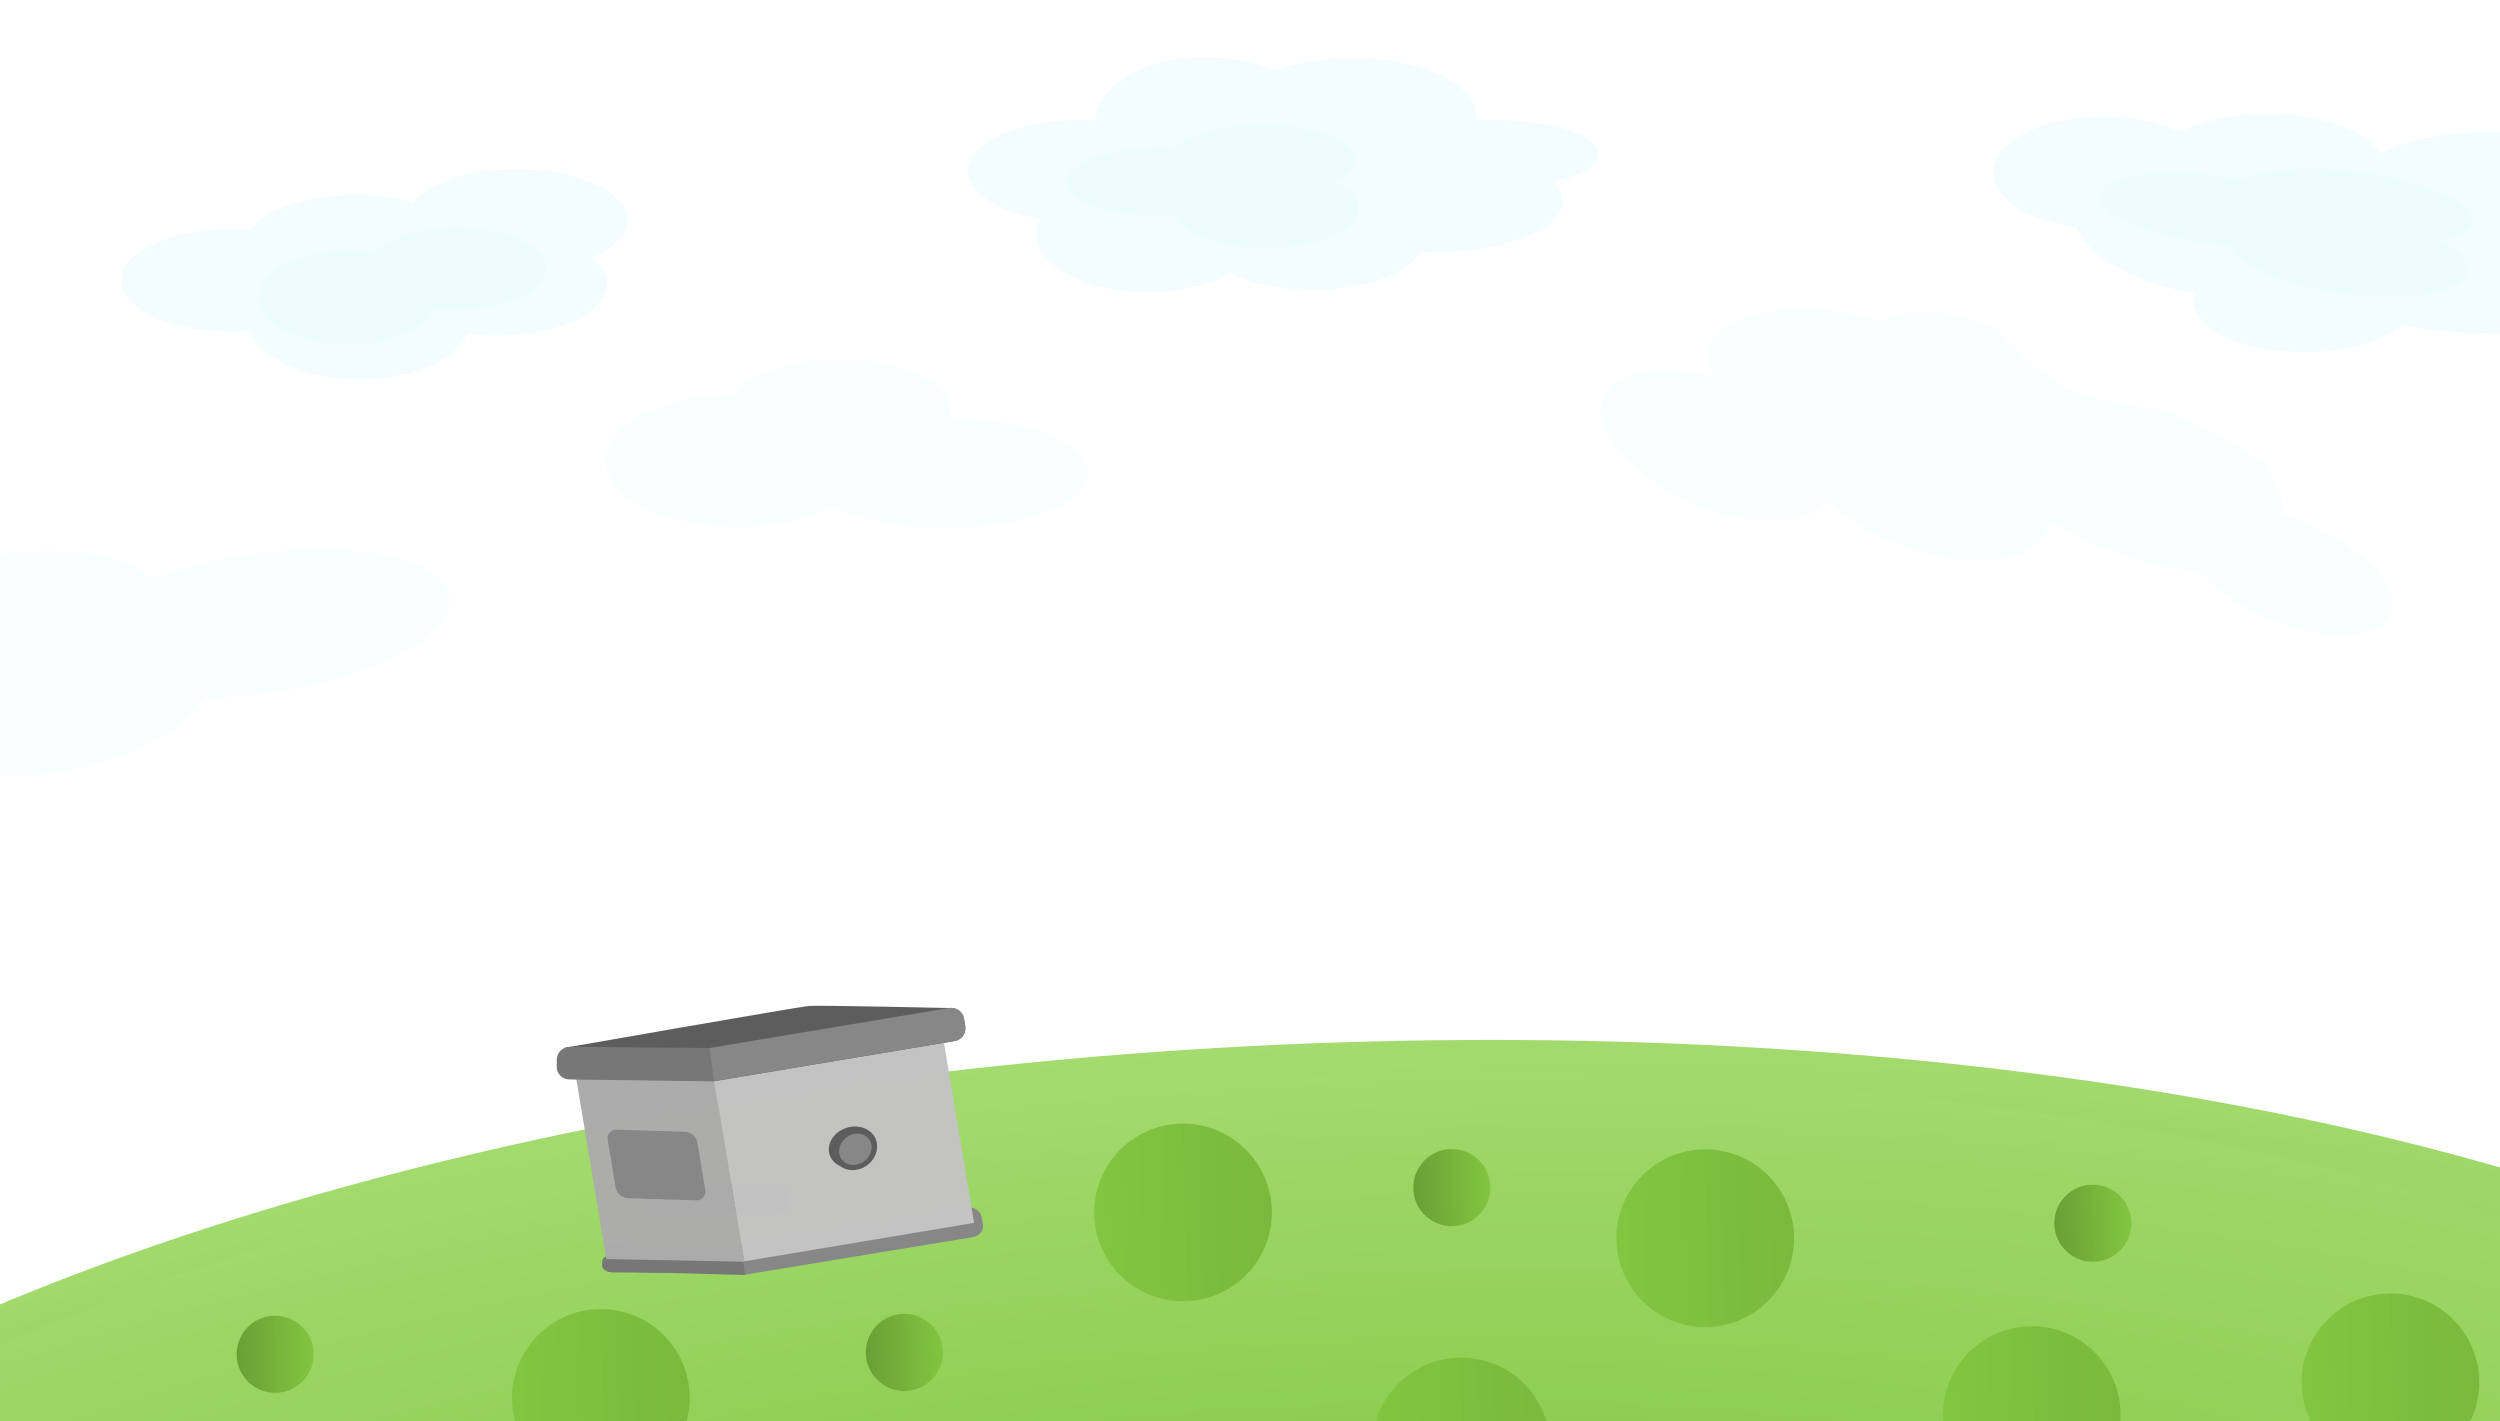<?xml version="1.0" encoding="UTF-8" standalone="no"?>
<!-- Created with Inkscape (http://www.inkscape.org/) -->

<svg
   width="1900mm"
   height="1080mm"
   viewBox="0 0 1900 1080"
   version="1.1"
   id="svg5"
   inkscape:version="1.1.2 (0a00cf5339, 2022-02-04)"
   sodipodi:docname="rockert_ready.svg"
   xmlns:inkscape="http://www.inkscape.org/namespaces/inkscape"
   xmlns:sodipodi="http://sodipodi.sourceforge.net/DTD/sodipodi-0.dtd"
   xmlns:xlink="http://www.w3.org/1999/xlink"
   xmlns="http://www.w3.org/2000/svg"
   xmlns:svg="http://www.w3.org/2000/svg">
  <sodipodi:namedview
     id="namedview7"
     pagecolor="#ffffff"
     bordercolor="#666666"
     borderopacity="1.0"
     inkscape:pageshadow="2"
     inkscape:pageopacity="0.0"
     inkscape:pagecheckerboard="0"
     inkscape:document-units="mm"
     showgrid="false"
     showguides="true"
     inkscape:guide-bbox="true"
     inkscape:zoom="0.125"
     inkscape:cx="2404"
     inkscape:cy="2872"
     inkscape:window-width="1920"
     inkscape:window-height="1011"
     inkscape:window-x="0"
     inkscape:window-y="0"
     inkscape:window-maximized="1"
     inkscape:current-layer="layer1"
     inkscape:deskcolor="#d1d1d1" />
  <defs
     id="defs2">
    <linearGradient
       inkscape:collect="always"
       id="linearGradient21184">
      <stop
         style="stop-color:#82c541;stop-opacity:0.996"
         offset="0"
         id="stop21180" />
      <stop
         style="stop-color:#69a034;stop-opacity:1"
         offset="1"
         id="stop21182" />
    </linearGradient>
    <linearGradient
       inkscape:collect="always"
       id="linearGradient14106">
      <stop
         style="stop-color:#82c541;stop-opacity:0.996"
         offset="0"
         id="stop14102" />
      <stop
         style="stop-color:#7ab93c;stop-opacity:1"
         offset="1"
         id="stop14104" />
    </linearGradient>
    <linearGradient
       inkscape:collect="always"
       id="linearGradient7841">
      <stop
         style="stop-color:#78be35;stop-opacity:1"
         offset="0"
         id="stop7837" />
      <stop
         style="stop-color:#bbeb8e;stop-opacity:0.983"
         offset="1"
         id="stop7839" />
    </linearGradient>
    <radialGradient
       inkscape:collect="always"
       xlink:href="#linearGradient7841"
       id="radialGradient7843"
       cx="615.906"
       cy="1164.458"
       fx="615.906"
       fy="1164.458"
       r="977.597"
       gradientTransform="matrix(2.762,-0.032,0.014,0.934,-1162.004,324.862)"
       gradientUnits="userSpaceOnUse" />
    <linearGradient
       inkscape:collect="always"
       xlink:href="#linearGradient14106"
       id="linearGradient14110"
       x1="1078.71"
       y1="1031.061"
       x2="1213.733"
       y2="1031.061"
       gradientUnits="userSpaceOnUse"
       gradientTransform="translate(29.746,55.474)" />
    <linearGradient
       inkscape:collect="always"
       xlink:href="#linearGradient14106"
       id="linearGradient20730"
       gradientUnits="userSpaceOnUse"
       x1="1078.71"
       y1="1031.061"
       x2="1213.733"
       y2="1031.061"
       gradientTransform="translate(-214.189,-86.497)" />
    <linearGradient
       inkscape:collect="always"
       xlink:href="#linearGradient14106"
       id="linearGradient20753"
       gradientUnits="userSpaceOnUse"
       x1="1078.71"
       y1="1031.061"
       x2="1213.733"
       y2="1031.061"
       gradientTransform="translate(-610.27,-118.289)" />
    <linearGradient
       inkscape:collect="always"
       xlink:href="#linearGradient14106"
       id="linearGradient20776"
       gradientUnits="userSpaceOnUse"
       x1="1078.71"
       y1="1031.061"
       x2="1213.733"
       y2="1031.061"
       gradientTransform="translate(-1056.832,8.945)" />
    <linearGradient
       inkscape:collect="always"
       xlink:href="#linearGradient14106"
       id="linearGradient20799"
       gradientUnits="userSpaceOnUse"
       x1="1078.71"
       y1="1031.061"
       x2="1213.733"
       y2="1031.061"
       gradientTransform="translate(-1283.224,100.213)" />
    <linearGradient
       inkscape:collect="always"
       xlink:href="#linearGradient14106"
       id="linearGradient20822"
       gradientUnits="userSpaceOnUse"
       x1="1078.71"
       y1="1031.061"
       x2="1213.733"
       y2="1031.061"
       gradientTransform="translate(-828.843,108.474)" />
    <linearGradient
       inkscape:collect="always"
       xlink:href="#linearGradient14106"
       id="linearGradient20845"
       gradientUnits="userSpaceOnUse"
       x1="1078.71"
       y1="1031.061"
       x2="1213.733"
       y2="1031.061"
       gradientTransform="translate(-404.453,65.991)" />
    <linearGradient
       inkscape:collect="always"
       xlink:href="#linearGradient14106"
       id="linearGradient20868"
       gradientUnits="userSpaceOnUse"
       x1="1078.71"
       y1="1031.061"
       x2="1213.733"
       y2="1031.061"
       gradientTransform="translate(302.963,39.049)" />
    <linearGradient
       inkscape:collect="always"
       xlink:href="#linearGradient21184"
       id="linearGradient21331"
       gradientUnits="userSpaceOnUse"
       gradientTransform="matrix(0.434,0,0,0.434,-1489.014,-1562.267)"
       x1="1078.71"
       y1="1031.061"
       x2="1213.733"
       y2="1031.061" />
    <linearGradient
       inkscape:collect="always"
       xlink:href="#linearGradient21184"
       id="linearGradient21354"
       gradientUnits="userSpaceOnUse"
       gradientTransform="matrix(0.434,0,0,0.434,-1238.23,-1347.737)"
       x1="1078.71"
       y1="1031.061"
       x2="1213.733"
       y2="1031.061" />
    <linearGradient
       inkscape:collect="always"
       xlink:href="#linearGradient21184"
       id="linearGradient21423"
       gradientUnits="userSpaceOnUse"
       gradientTransform="matrix(0.434,0,0,0.434,-818.487,-1460.065)"
       x1="1078.71"
       y1="1031.061"
       x2="1213.733"
       y2="1031.061" />
    <linearGradient
       inkscape:collect="always"
       xlink:href="#linearGradient21184"
       id="linearGradient21469"
       gradientUnits="userSpaceOnUse"
       gradientTransform="matrix(0.434,0,0,0.434,-340.491,-1446.724)"
       x1="1078.71"
       y1="1031.061"
       x2="1213.733"
       y2="1031.061" />
    <linearGradient
       inkscape:collect="always"
       xlink:href="#linearGradient21184"
       id="linearGradient21492"
       gradientUnits="userSpaceOnUse"
       gradientTransform="matrix(0.434,0,0,0.434,-191.963,-1631.663)"
       x1="1078.71"
       y1="1031.061"
       x2="1213.733"
       y2="1031.061" />
    <linearGradient
       inkscape:collect="always"
       xlink:href="#linearGradient21184"
       id="linearGradient21515"
       gradientUnits="userSpaceOnUse"
       gradientTransform="matrix(0.434,0,0,0.434,-1724.322,-1389.802)"
       x1="1078.71"
       y1="1031.061"
       x2="1213.733"
       y2="1031.061" />
    <linearGradient
       inkscape:collect="always"
       xlink:href="#linearGradient21184"
       id="linearGradient21538"
       gradientUnits="userSpaceOnUse"
       gradientTransform="matrix(0.434,0,0,0.434,-1822.778,-1636.62)"
       x1="1078.71"
       y1="1031.061"
       x2="1213.733"
       y2="1031.061" />
    <radialGradient
       inkscape:collect="always"
       xlink:href="#linearGradient7841"
       id="radialGradient78047"
       gradientUnits="userSpaceOnUse"
       gradientTransform="matrix(1.986,-0.026,0.01,0.758,-593.554,287.624)"
       cx="615.906"
       cy="1164.458"
       fx="615.906"
       fy="1164.458"
       r="977.597" />
    <filter
       inkscape:collect="always"
       style="color-interpolation-filters:sRGB"
       id="filter78049"
       x="-0.049"
       y="-0.105"
       width="1.097"
       height="1.211">
      <feGaussianBlur
         inkscape:collect="always"
         stdDeviation="40.563"
         id="feGaussianBlur78051" />
    </filter>
    <filter
       inkscape:collect="always"
       style="color-interpolation-filters:sRGB"
       id="filter163122"
       x="-0.004"
       y="-0.037"
       width="1.009"
       height="1.074">
      <feGaussianBlur
         inkscape:collect="always"
         stdDeviation="14.252"
         id="feGaussianBlur163124" />
    </filter>
    <filter
       inkscape:collect="always"
       style="color-interpolation-filters:sRGB"
       id="filter163122-9"
       x="-0.01"
       y="-0.022"
       width="1.02"
       height="1.044">
      <feGaussianBlur
         inkscape:collect="always"
         stdDeviation="0.706"
         id="feGaussianBlur163124-6" />
    </filter>
    <filter
       inkscape:collect="always"
       style="color-interpolation-filters:sRGB"
       id="filter163126-3"
       x="-0.01"
       y="-0.022"
       width="1.02"
       height="1.044">
      <feGaussianBlur
         inkscape:collect="always"
         stdDeviation="0.706"
         id="feGaussianBlur163128-8" />
    </filter>
    <filter
       inkscape:collect="always"
       style="color-interpolation-filters:sRGB"
       id="filter163130-5"
       x="-0.01"
       y="-0.019"
       width="1.02"
       height="1.038">
      <feGaussianBlur
         inkscape:collect="always"
         stdDeviation="0.706"
         id="feGaussianBlur163132-6" />
    </filter>
    <filter
       inkscape:collect="always"
       style="color-interpolation-filters:sRGB"
       id="filter163134-1"
       x="-0.01"
       y="-0.022"
       width="1.02"
       height="1.044">
      <feGaussianBlur
         inkscape:collect="always"
         stdDeviation="0.706"
         id="feGaussianBlur163136-1" />
    </filter>
    <filter
       inkscape:collect="always"
       style="color-interpolation-filters:sRGB"
       id="filter163138-5"
       x="-0.01"
       y="-0.022"
       width="1.02"
       height="1.044">
      <feGaussianBlur
         inkscape:collect="always"
         stdDeviation="0.706"
         id="feGaussianBlur163140-9" />
    </filter>
    <filter
       inkscape:collect="always"
       style="color-interpolation-filters:sRGB"
       id="filter163142-8"
       x="-0.01"
       y="-0.022"
       width="1.02"
       height="1.044">
      <feGaussianBlur
         inkscape:collect="always"
         stdDeviation="0.706"
         id="feGaussianBlur163144-4" />
    </filter>
    <filter
       inkscape:collect="always"
       style="color-interpolation-filters:sRGB"
       id="filter163146-8"
       x="-0.01"
       y="-0.019"
       width="1.02"
       height="1.038">
      <feGaussianBlur
         inkscape:collect="always"
         stdDeviation="0.706"
         id="feGaussianBlur163148-1" />
    </filter>
    <filter
       inkscape:collect="always"
       style="color-interpolation-filters:sRGB"
       id="filter163150-0"
       x="-0.01"
       y="-0.022"
       width="1.02"
       height="1.044">
      <feGaussianBlur
         inkscape:collect="always"
         stdDeviation="0.706"
         id="feGaussianBlur163152-3" />
    </filter>
    <filter
       inkscape:collect="always"
       style="color-interpolation-filters:sRGB"
       id="filter163154-0"
       x="-0.01"
       y="-0.022"
       width="1.02"
       height="1.044">
      <feGaussianBlur
         inkscape:collect="always"
         stdDeviation="0.706"
         id="feGaussianBlur163156-4" />
    </filter>
    <filter
       inkscape:collect="always"
       style="color-interpolation-filters:sRGB"
       id="filter163158-4"
       x="-0.01"
       y="-0.017"
       width="1.02"
       height="1.035">
      <feGaussianBlur
         inkscape:collect="always"
         stdDeviation="0.706"
         id="feGaussianBlur163160-4" />
    </filter>
    <filter
       inkscape:collect="always"
       style="color-interpolation-filters:sRGB"
       id="filter163162-4"
       x="-0.009"
       y="-0.02"
       width="1.018"
       height="1.04">
      <feGaussianBlur
         inkscape:collect="always"
         stdDeviation="0.706"
         id="feGaussianBlur163164-7" />
    </filter>
    <filter
       inkscape:collect="always"
       style="color-interpolation-filters:sRGB"
       id="filter163166-6"
       x="-0.008"
       y="-0.022"
       width="1.017"
       height="1.044">
      <feGaussianBlur
         inkscape:collect="always"
         stdDeviation="0.706"
         id="feGaussianBlur163168-3" />
    </filter>
    <filter
       inkscape:collect="always"
       style="color-interpolation-filters:sRGB"
       id="filter163170-1"
       x="-0.01"
       y="-0.032"
       width="1.02"
       height="1.065">
      <feGaussianBlur
         inkscape:collect="always"
         stdDeviation="0.706"
         id="feGaussianBlur163172-7" />
    </filter>
    <filter
       inkscape:collect="always"
       style="color-interpolation-filters:sRGB"
       id="filter163174-5"
       x="-0.05"
       y="-0.145"
       width="1.1"
       height="1.291">
      <feGaussianBlur
         inkscape:collect="always"
         stdDeviation="48.563"
         id="feGaussianBlur163176-9" />
    </filter>
    <filter
       inkscape:collect="always"
       style="color-interpolation-filters:sRGB"
       id="filter163130-5-6"
       x="-0.114"
       y="-0.279"
       width="1.227"
       height="1.557">
      <feGaussianBlur
         inkscape:collect="always"
         stdDeviation="48.69"
         id="feGaussianBlur163132-6-4" />
    </filter>
    <filter
       inkscape:collect="always"
       style="color-interpolation-filters:sRGB"
       id="filter163122-9-5"
       x="-0.125"
       y="-0.238"
       width="1.251"
       height="1.475">
      <feGaussianBlur
         inkscape:collect="always"
         stdDeviation="43.744"
         id="feGaussianBlur163124-6-4" />
    </filter>
    <filter
       inkscape:collect="always"
       style="color-interpolation-filters:sRGB"
       id="filter163122-9-54"
       x="-0.056"
       y="-0.161"
       width="1.113"
       height="1.322">
      <feGaussianBlur
         inkscape:collect="always"
         stdDeviation="32.489"
         id="feGaussianBlur163124-6-8" />
    </filter>
    <filter
       inkscape:collect="always"
       style="color-interpolation-filters:sRGB"
       id="filter163122-9-5-0"
       x="-0.111"
       y="-0.21"
       width="1.221"
       height="1.42">
      <feGaussianBlur
         inkscape:collect="always"
         stdDeviation="38.615"
         id="feGaussianBlur163124-6-4-2" />
    </filter>
    <filter
       inkscape:collect="always"
       style="color-interpolation-filters:sRGB"
       id="filter163122-9-54-0"
       x="-0.051"
       y="-0.114"
       width="1.101"
       height="1.228">
      <feGaussianBlur
         inkscape:collect="always"
         stdDeviation="32.489"
         id="feGaussianBlur163124-6-8-5" />
    </filter>
    <filter
       inkscape:collect="always"
       style="color-interpolation-filters:sRGB"
       id="filter163122-9-54-0-1"
       x="-0.056"
       y="-0.161"
       width="1.113"
       height="1.322">
      <feGaussianBlur
         inkscape:collect="always"
         stdDeviation="32.489"
         id="feGaussianBlur163124-6-8-5-0" />
    </filter>
  </defs>
  <g
     inkscape:label="Layer 1"
     inkscape:groupmode="layer"
     id="layer1"
     transform="translate(335.242,25.659)">
    <ellipse
       style="fill:url(#radialGradient78047);fill-opacity:1;stroke-width:3.422;stroke-linecap:round;stroke-linejoin:round;filter:url(#filter78049)"
       id="ellipse78045"
       cx="641.25"
       cy="1154.12"
       rx="999.996"
       ry="461.557"
       transform="matrix(1.441,-0.074,0.079,1.255,-363.843,-52.314)" />
    <ellipse
       style="fill:url(#radialGradient7843);fill-opacity:1;stroke-width:4.481;stroke-linecap:round;stroke-linejoin:round"
       id="path1278"
       cx="554.991"
       cy="1393.427"
       rx="1390.495"
       ry="569.193"
       transform="matrix(0.999,-0.051,0.063,0.998,0,0)" />
    <path
       id="rect116168-1"
       style="fill:#878787;stroke-width:4.477;stroke-linecap:square;stroke-opacity:0.937"
       d="m 399.357,891.936 -198.084,32.308 c -5.342,0.871 -8.914,5.248 -7.961,10.11 l 1.005,5.13 c 0.953,4.861 2.628,-1.002 8.029,-0.243 l 26.646,4.168 174.81,-28.792 c 5.363,-0.739 8.914,-5.248 7.961,-10.11 l -1.005,-5.13 c -0.953,-4.861 -6.058,-8.312 -11.4,-7.441 z"
       sodipodi:nodetypes="sssssccsss" />
    <circle
       style="fill:url(#linearGradient14110);fill-opacity:1;stroke-width:3.345;stroke-linecap:round;stroke-linejoin:round"
       id="path14100"
       cx="1175.967"
       cy="1086.535"
       r="67.512"
       transform="rotate(-1.768)" />
    <circle
       style="fill:url(#linearGradient20730);fill-opacity:1;stroke-width:3.345;stroke-linecap:round;stroke-linejoin:round"
       id="path14100-9"
       cx="932.032"
       cy="944.564"
       r="67.512"
       transform="rotate(-1.768)" />
    <circle
       style="fill:url(#linearGradient20753);fill-opacity:1;stroke-width:3.345;stroke-linecap:round;stroke-linejoin:round"
       id="path14100-2"
       cx="535.952"
       cy="912.772"
       r="67.512"
       transform="rotate(-1.768)" />
    <circle
       style="fill:url(#linearGradient20776);fill-opacity:1;stroke-width:3.345;stroke-linecap:round;stroke-linejoin:round"
       id="path14100-5"
       cx="89.39"
       cy="1040.006"
       r="67.512"
       transform="rotate(-1.768)" />
    <circle
       style="fill:url(#linearGradient20799);fill-opacity:1;stroke-width:3.345;stroke-linecap:round;stroke-linejoin:round"
       id="path14100-28"
       cx="-137.003"
       cy="1131.274"
       r="67.512"
       transform="rotate(-1.768)" />
    <circle
       style="fill:url(#linearGradient20822);fill-opacity:1;stroke-width:3.345;stroke-linecap:round;stroke-linejoin:round"
       id="path14100-3"
       cx="317.379"
       cy="1139.535"
       r="67.512"
       transform="rotate(-1.768)" />
    <circle
       style="fill:url(#linearGradient20845);fill-opacity:1;stroke-width:3.345;stroke-linecap:round;stroke-linejoin:round"
       id="path14100-29"
       cx="741.769"
       cy="1097.052"
       r="67.512"
       transform="rotate(-1.768)" />
    <circle
       style="fill:url(#linearGradient20868);fill-opacity:1;stroke-width:3.345;stroke-linecap:round;stroke-linejoin:round"
       id="path14100-94"
       cx="1449.184"
       cy="1070.11"
       r="67.512"
       transform="rotate(-1.768)" />
    <circle
       style="fill:url(#linearGradient21331);fill-opacity:1;stroke-width:1.452;stroke-linecap:round;stroke-linejoin:round"
       id="path14100-4-6"
       cx="-991.515"
       cy="-1114.751"
       r="29.302"
       transform="rotate(178.232)" />
    <circle
       style="fill:url(#linearGradient21354);fill-opacity:1;stroke-width:1.452;stroke-linecap:round;stroke-linejoin:round"
       id="path14100-4-0"
       cx="-740.731"
       cy="-900.221"
       r="29.302"
       transform="rotate(178.232)" />
    <circle
       style="fill:url(#linearGradient21423);fill-opacity:1;stroke-width:1.452;stroke-linecap:round;stroke-linejoin:round"
       id="path14100-4-69"
       cx="-320.988"
       cy="-1012.549"
       r="29.302"
       transform="rotate(178.232)" />
    <circle
       style="fill:url(#linearGradient21469);fill-opacity:1;stroke-width:1.452;stroke-linecap:round;stroke-linejoin:round"
       id="path14100-4-54"
       cx="157.009"
       cy="-999.208"
       r="29.302"
       transform="rotate(178.232)" />
    <circle
       style="fill:url(#linearGradient21492);fill-opacity:1;stroke-width:1.452;stroke-linecap:round;stroke-linejoin:round"
       id="path14100-4-43"
       cx="305.537"
       cy="-1184.147"
       r="29.302"
       transform="rotate(178.232)" />
    <circle
       style="fill:url(#linearGradient21515);fill-opacity:1;stroke-width:1.452;stroke-linecap:round;stroke-linejoin:round"
       id="path14100-4-8"
       cx="-1226.822"
       cy="-942.286"
       r="29.302"
       transform="rotate(178.232)" />
    <circle
       style="fill:url(#linearGradient21538);fill-opacity:1;stroke-width:1.452;stroke-linecap:round;stroke-linejoin:round"
       id="path14100-4-84"
       cx="-1325.279"
       cy="-1189.104"
       r="29.302"
       transform="rotate(178.232)" />
    <circle
       style="fill:none;fill-opacity:1;stroke:#878787;stroke-width:5.204;stroke-linecap:square;stroke-linejoin:miter;stroke-miterlimit:4;stroke-dasharray:none;stroke-opacity:1"
       id="path78372"
       cx="740.088"
       cy="695.236"
       transform="matrix(1,0,-0.074,0.997,0,0)"
       r="0" />
    <path
       id="rect122293-0"
       style="fill:#777777;stroke-width:3.052;stroke-linecap:square;stroke-opacity:0.937"
       d="m 254.872,873.936 -90.322,1.008 c -5.443,0.061 -9.734,3.966 -9.62,8.757 l 0.12,5.056 c 0.114,4.791 4.588,8.599 10.031,8.538 l 90.322,-1.008 c 5.443,-0.061 9.734,-3.966 9.62,-8.757 l -0.12,-5.056 c -0.114,-4.791 -4.588,-8.599 -10.031,-8.538 z"
       sodipodi:nodetypes="sssssssss" />
    <path
       id="rect122367-6"
       style="fill:#777777;stroke-width:3.07;stroke-linecap:square;stroke-opacity:0.937"
       d="m 228.244,923.367 -104.28,-4.134 3.433,21.336 103.618,2.778 z"
       sodipodi:nodetypes="ccccc" />
    <rect
       style="fill:#c3c3c3;fill-opacity:0.993;stroke:none;stroke-width:5.189;stroke-linecap:square;stroke-linejoin:miter;stroke-miterlimit:4;stroke-dasharray:none;stroke-opacity:0.937"
       id="rect108076"
       width="177.221"
       height="144.957"
       x="-250.439"
       y="813.508"
       ry="0"
       transform="matrix(-0.986,0.165,0.165,0.986,0,0)" />
    <path
       id="path126888"
       style="fill:#5d5d5d;fill-opacity:1;stroke-width:4.719;stroke-linecap:square;stroke-opacity:0.937"
       d="m 386.071,740.421 c 0,0 -98.673,-2.171 -106.233,-1.594 -7.56,0.577 -185.77,31.814 -185.77,31.814 -5.378,0.909 74.585,10.527 75.483,15.907 l 0.948,5.677 c 0.898,5.38 5.952,8.988 11.332,8.09 L 390.261,765.52 c 5.38,-0.898 8.988,-5.952 8.09,-11.332 l -0.948,-5.677 c -0.898,-5.38 -5.906,-8.644 -11.332,-8.09 z"
       sodipodi:nodetypes="szssssssss" />
    <path
       id="rect116168"
       style="fill:#878787;stroke-width:4.719;stroke-linecap:square;stroke-opacity:0.937"
       d="m 386.071,740.421 -208.43,34.795 c -5.38,0.898 -8.988,5.952 -8.09,11.332 l 0.948,5.677 c 0.898,5.38 5.952,8.988 11.332,8.09 L 390.261,765.52 c 5.38,-0.898 8.988,-5.952 8.09,-11.332 l -0.948,-5.677 c -0.898,-5.38 -5.952,-8.988 -11.332,-8.09 z" />
    <path
       id="path6082"
       style="fill:#777777;stroke-width:2.199;stroke-linecap:square;stroke-opacity:0.937"
       d="m 208.793,928.363 -77.786,-0.438 c -4.688,-0.026 -8.529,2.277 -8.611,5.165 l -0.087,3.047 c -0.083,2.888 3.625,5.234 8.313,5.26 l 77.786,0.438 c 4.688,0.026 8.529,-2.277 8.611,-5.165 l 0.087,-3.047 c 0.083,-2.888 -3.625,-5.234 -8.313,-5.26 z"
       sodipodi:nodetypes="sssssssss" />
    <path
       id="rect122066"
       style="fill:#acacac;fill-opacity:0.993;stroke-width:3.959;stroke-linecap:square;stroke-opacity:0.937"
       d="m 206.627,790.271 -104.919,-2.01 23.869,142.978 104.919,2.01 z"
       sodipodi:nodetypes="ccccc" />
    <path
       id="rect122293"
       style="fill:#777777;stroke-width:3.217;stroke-linecap:square;stroke-opacity:0.937"
       d="M 203.951,770.818 97.957,769.917 c -5.45,-0.046 -9.914,4.193 -10.01,9.51 l -0.101,5.611 c -0.096,5.317 4.214,9.637 9.663,9.685 l 110.068,1.498 z"
       sodipodi:nodetypes="csssscc" />
    <rect
       style="fill:#878787;fill-opacity:1;stroke:none;stroke-width:14.816;stroke-linecap:round;stroke-linejoin:miter;stroke-miterlimit:4;stroke-dasharray:none;stroke-opacity:1"
       id="rect140226"
       width="68.161"
       height="52.846"
       x="-54"
       y="844.899"
       ry="7.891"
       transform="matrix(-1,-0.031,0.165,0.986,0,0)" />
    <ellipse
       style="fill:#5d5d5d;fill-opacity:1;stroke:none;stroke-width:4.911;stroke-linecap:round;stroke-linejoin:miter;stroke-miterlimit:4;stroke-dasharray:none;stroke-opacity:1"
       id="ellipse154857"
       cx="528.669"
       cy="812.886"
       rx="17.801"
       ry="16.243"
       transform="matrix(0.993,0.117,-0.261,0.965,0,0)" />
    <ellipse
       style="fill:#878787;fill-opacity:1;stroke:#5d5d5d;stroke-width:4.094;stroke-linecap:round;stroke-linejoin:miter;stroke-miterlimit:4;stroke-dasharray:none;stroke-opacity:1"
       id="path144883"
       cx="519.876"
       cy="812.123"
       rx="14.112"
       ry="14.236"
       transform="matrix(0.993,0.117,-0.248,0.969,0,0)" />
    <path
       id="path161694"
       style="opacity:0.696;fill:#e5fbff;fill-opacity:1;stroke:none;stroke-width:20.405;stroke-linecap:round;stroke-linejoin:miter;stroke-miterlimit:4;stroke-dasharray:none;stroke-opacity:0.996;filter:url(#filter163122)"
       d="m 3460.449,163.977 c -173.628,0.04 -315.062,80.923 -317.637,181.648 -16.253,-1.176 -32.68,-1.767 -49.131,-1.768 -175.516,-3e-5 -317.8,65.721 -317.799,146.791 0.072,61.485 83.097,116.434 208.016,137.674 -7.237,14.082 -10.919,28.601 -10.953,43.186 4e-4,92.069 142.284,166.705 317.799,166.705 90.871,-0.035 177.366,-20.473 237.629,-56.15 60.319,31.585 147.104,49.682 238.287,49.688 143.61,-0.004 269.369,-44.493 306.797,-108.533 10.244,0.344 20.52,0.525 30.803,0.545 100.455,-10e-5 196.795,-15.466 267.827,-42.994 71.032,-27.529 110.937,-64.865 110.937,-103.797 -0.01,-19.025 -9.554,-37.868 -28.113,-55.48 81.701,-18.608 130.01,-48.214 130.07,-79.715 -4e-4,-54.603 -142.284,-98.867 -317.799,-98.867 -12.215,0.013 -24.418,0.245 -36.547,0.695 1.077,-4.983 1.648,-9.987 1.709,-14.994 -0,-89.307 -158.46,-161.705 -353.928,-161.705 -81.028,0.03 -159.581,12.763 -222.535,36.07 -55.836,-25.269 -124.618,-38.994 -195.432,-38.998 z M 6503.844,327.221 c -97.053,0.024 -189.155,19.074 -251.777,52.076 -58.879,-28.962 -137.556,-45.152 -219.435,-45.154 -174.41,-6e-5 -315.797,71.966 -315.799,160.742 0.078,73.46 97.984,137.547 237.838,155.682 24.082,69.961 133.255,141.408 268.867,175.957 23.938,6.065 48.115,10.819 72.043,14.166 -2.595,7.503 -3.925,15.088 -3.978,22.686 0,81.07 142.285,146.789 317.799,146.789 116.987,-0.032 224.476,-29.75 279.81,-77.359 70.304,14.569 149.534,22.23 230.125,22.252 203.543,-0.021 384.068,-48.345 447.693,-119.842 27.235,3.436 55.341,5.181 83.574,5.188 175.516,3e-5 317.8,-65.721 317.799,-146.791 -0,-81.07 -142.285,-146.789 -317.799,-146.789 -47.066,0.019 -93.534,4.867 -136.049,14.193 7.675,-11.613 11.583,-23.538 11.637,-35.512 -10e-4,-38.931 -40.688,-76.267 -113.111,-103.795 -72.423,-27.528 -170.648,-42.993 -273.069,-42.994 -125.227,0.03 -242.641,23.138 -314.982,61.992 C 6790.246,374.249 6657.156,327.223 6503.844,327.221 Z M 1481.127,484.828 c -132.867,0.034 -251.664,38.243 -297.826,95.791 -49.322,-13.636 -105.727,-20.837 -163.209,-20.838 -136.376,0.005 -257.543,40.199 -301.117,99.889 -17.689,-1.4 -35.604,-2.105 -53.551,-2.107 -175.516,-4e-5 -317.8,65.721 -317.799,146.791 0.002,81.07 142.285,146.789 317.799,146.789 17.868,-0.026 35.699,-0.748 53.305,-2.158 27.025,80.424 158.757,139.007 312.678,139.055 147.951,-0.041 276.278,-54.264 309.512,-130.781 26.819,3.318 54.463,4.998 82.227,4.998 175.513,-4.6e-4 317.795,-65.72 317.797,-146.789 -0,-26.635 -15.695,-52.767 -45.395,-75.598 65.81,-27.787 103.322,-67.066 103.379,-108.25 7e-4,-81.07 -142.283,-146.791 -317.799,-146.791 z"
       transform="matrix(0.265,0,0,0.265,-335.242,-25.659)"
       sodipodi:nodetypes="cccccccccccsccccccccccccccccccccccscccscccccccccccccccccc" />
    <ellipse
       style="opacity:0.696;fill:#e5fbff;fill-opacity:1;stroke:none;stroke-width:5.399;stroke-linecap:round;stroke-linejoin:miter;stroke-miterlimit:4;stroke-dasharray:none;stroke-opacity:0.996;filter:url(#filter163122-9)"
       id="path161694-38"
       cx="198.846"
       cy="-219.772"
       rx="84.084"
       ry="38.838" />
    <ellipse
       style="opacity:0.696;fill:#e5fbff;fill-opacity:1;stroke:none;stroke-width:5.399;stroke-linecap:round;stroke-linejoin:miter;stroke-miterlimit:4;stroke-dasharray:none;stroke-opacity:0.996;filter:url(#filter163126-3)"
       id="path161694-1-8"
       cx="292.685"
       cy="-245.643"
       rx="84.084"
       ry="38.838" />
    <ellipse
       style="opacity:0.696;fill:#e5fbff;fill-opacity:1;stroke:none;stroke-width:5.787;stroke-linecap:round;stroke-linejoin:miter;stroke-miterlimit:4;stroke-dasharray:none;stroke-opacity:0.996;filter:url(#filter163130-5)"
       id="path161694-5-3"
       cx="295.679"
       cy="-189.34"
       rx="84.084"
       ry="44.627" />
    <path
       id="path161694-38-9"
       style="opacity:0.696;mix-blend-mode:normal;fill:#e5fbff;fill-opacity:1;stroke:none;stroke-width:17.057;stroke-linecap:round;stroke-linejoin:miter;stroke-miterlimit:4;stroke-dasharray:none;stroke-opacity:0.996;filter:url(#filter163122-9-5)"
       d="m 3750.848,265.113 a 265.656,122.706 0 0 0 -251.559,83.506 265.656,122.706 0 0 0 -44.918,-1.768 265.656,122.706 0 0 0 -265.656,122.705 265.656,122.706 0 0 0 265.656,122.705 265.656,122.706 0 0 0 44.576,-1.812 265.656,140.995 0 0 0 261.357,116.248 265.656,140.995 0 0 0 265.656,-140.996 265.656,140.995 0 0 0 -74.092,-97.672 265.656,122.706 0 0 0 64.633,-80.211 265.656,122.706 0 0 0 -265.654,-122.705 z"
       transform="matrix(0.265,0,0,0.211,-369.658,13.526)" />
    <path
       id="path161694-38-9-1"
       style="opacity:0.696;mix-blend-mode:normal;fill:#e5fbff;fill-opacity:1;stroke:none;stroke-width:17.057;stroke-linecap:round;stroke-linejoin:miter;stroke-miterlimit:4;stroke-dasharray:none;stroke-opacity:0.996;filter:url(#filter163122-9-5-0)"
       d="m 3750.848,265.113 a 265.656,122.706 0 0 0 -251.559,83.506 265.656,122.706 0 0 0 -44.918,-1.768 265.656,122.706 0 0 0 -265.656,122.705 265.656,122.706 0 0 0 265.656,122.705 265.656,122.706 0 0 0 44.576,-1.812 265.656,140.995 0 0 0 261.357,116.248 265.656,140.995 0 0 0 265.656,-140.996 265.656,140.995 0 0 0 -74.092,-97.672 265.656,122.706 0 0 0 64.633,-80.211 265.656,122.706 0 0 0 -265.654,-122.705 z"
       transform="matrix(0.338,0.046,-0.04,0.207,201.979,-121.847)" />
    <ellipse
       style="opacity:0.696;fill:#e5fbff;fill-opacity:1;stroke:none;stroke-width:5.399;stroke-linecap:round;stroke-linejoin:miter;stroke-miterlimit:4;stroke-dasharray:none;stroke-opacity:0.996;filter:url(#filter163134-1)"
       id="path161694-9-1"
       cx="399.326"
       cy="-216.831"
       rx="84.084"
       ry="38.838" />
    <path
       id="path161694-38-3"
       style="opacity:0.494;mix-blend-mode:normal;fill:#e5fbff;fill-opacity:1;stroke:none;stroke-width:25.346;stroke-linecap:round;stroke-linejoin:miter;stroke-miterlimit:4;stroke-dasharray:none;stroke-opacity:0.996;filter:url(#filter163122-9-54)"
       d="m 2368.68,1042.275 a 317.799,146.79 0 0 0 -300.801,99.447 377.634,190.595 0 0 0 -370.115,190.478 377.634,190.595 0 0 0 377.633,190.596 377.634,190.595 0 0 0 274.408,-59.781 406.86,158.169 0 0 0 324.523,62.82 406.86,158.169 0 0 0 406.859,-158.17 406.86,158.169 0 0 0 -397.897,-158.129 317.799,146.79 0 0 0 3.188,-20.471 317.799,146.79 0 0 0 -317.799,-146.791 z"
       transform="matrix(0.265,0,0,0.265,-324.718,-28.635)" />
    <path
       id="path161694-38-3-1"
       style="opacity:0.494;mix-blend-mode:normal;fill:#e5fbff;fill-opacity:1;stroke:none;stroke-width:25.346;stroke-linecap:round;stroke-linejoin:miter;stroke-miterlimit:4;stroke-dasharray:none;stroke-opacity:0.996;filter:url(#filter163122-9-54-0)"
       d="m 2368.68,1042.275 c -136.008,0 -256.935,39.983 -300.801,99.447 -205.53,2.066 -370.031,86.725 -370.115,190.478 0,105.263 169.071,190.595 377.633,190.596 103.866,-0.033 203.12,-21.656 274.408,-59.781 275.241,-117.853 44.248,188.242 453.729,-151.276 107.906,0 235.8,-75.238 312.101,-104.9 76.301,-29.663 119.166,-69.894 119.165,-111.843 0,-41.345 -30.941,-144.169 -105.312,-173.725 -74.37,-29.556 -175.553,-46.616 -281.88,-47.526 2.095,-6.781 3.16,-13.621 3.188,-20.471 7e-4,-81.07 -306.601,189.002 -482.116,189.002 z"
       transform="matrix(0.344,0.024,0.08,-0.26,703.787,-46.279)"
       sodipodi:nodetypes="ccccccsssccc" />
    <path
       id="path161694-38-3-1-8"
       style="opacity:0.494;mix-blend-mode:normal;fill:#e5fbff;fill-opacity:1;stroke:none;stroke-width:25.346;stroke-linecap:round;stroke-linejoin:miter;stroke-miterlimit:4;stroke-dasharray:none;stroke-opacity:0.996;filter:url(#filter163122-9-54-0-1)"
       d="m 2368.68,1042.275 a 317.799,146.79 0 0 0 -300.801,99.447 377.634,190.595 0 0 0 -370.115,190.478 377.634,190.595 0 0 0 377.633,190.596 377.634,190.595 0 0 0 274.408,-59.781 406.86,158.169 0 0 0 324.523,62.82 406.86,158.169 0 0 0 406.859,-158.17 406.86,158.169 0 0 0 -397.897,-158.129 317.799,146.79 0 0 0 3.188,-20.471 317.799,146.79 0 0 0 -317.799,-146.791 z"
       transform="matrix(0.337,0,0.286,-0.358,-1430.372,938.077)" />
    <path
       id="path161694-5-3-3"
       style="opacity:0.696;fill:#e5fbff;fill-opacity:1;stroke:none;stroke-width:21.873;stroke-linecap:round;stroke-linejoin:miter;stroke-miterlimit:4;stroke-dasharray:none;stroke-opacity:0.996;filter:url(#filter163130-5-6)"
       d="m 1363.869,598.318 a 317.799,146.79 0 0 0 -293.32,90.324 317.799,168.669 0 0 0 -98.418,-8.299 317.799,168.669 0 0 0 -317.799,168.668 317.799,168.669 0 0 0 317.799,168.67 317.799,168.669 0 0 0 309.512,-130.781 317.799,146.79 0 0 0 82.227,5 317.799,146.79 0 0 0 317.799,-146.791 317.799,146.79 0 0 0 -317.799,-146.791 z"
       transform="matrix(0.212,0,0,0.212,-276.848,20.499)" />
    <ellipse
       style="opacity:0.696;fill:#e5fbff;fill-opacity:1;stroke:none;stroke-width:5.399;stroke-linecap:round;stroke-linejoin:miter;stroke-miterlimit:4;stroke-dasharray:none;stroke-opacity:0.996;filter:url(#filter163138-5)"
       id="path161694-4-8"
       cx="414.667"
       cy="-265.474"
       rx="84.084"
       ry="38.838" />
    <ellipse
       style="opacity:0.696;fill:#e5fbff;fill-opacity:1;stroke:none;stroke-width:5.399;stroke-linecap:round;stroke-linejoin:miter;stroke-miterlimit:4;stroke-dasharray:none;stroke-opacity:0.996;filter:url(#filter163142-8)"
       id="path161694-90-9"
       cx="841.322"
       cy="-302.773"
       rx="84.084"
       ry="38.838" />
    <ellipse
       style="opacity:0.696;fill:#e5fbff;fill-opacity:1;stroke:none;stroke-width:5.754;stroke-linecap:round;stroke-linejoin:miter;stroke-miterlimit:4;stroke-dasharray:none;stroke-opacity:0.996;filter:url(#filter163146-8)"
       id="path161694-91-6"
       cx="893.462"
       cy="-254.921"
       rx="84.084"
       ry="44.107" />
    <ellipse
       style="opacity:0.696;fill:#e5fbff;fill-opacity:1;stroke:none;stroke-width:5.399;stroke-linecap:round;stroke-linejoin:miter;stroke-miterlimit:4;stroke-dasharray:none;stroke-opacity:0.996;filter:url(#filter163150-0)"
       id="path161694-7-4"
       cx="1009.577"
       cy="-292.948"
       rx="84.084"
       ry="38.838" />
    <ellipse
       style="opacity:0.696;fill:#e5fbff;fill-opacity:1;stroke:none;stroke-width:5.399;stroke-linecap:round;stroke-linejoin:miter;stroke-miterlimit:4;stroke-dasharray:none;stroke-opacity:0.996;filter:url(#filter163154-0)"
       id="path161694-97-3"
       cx="1019.381"
       cy="-251.361"
       rx="84.084"
       ry="38.838" />
    <ellipse
       style="opacity:0.696;fill:#e5fbff;fill-opacity:1;stroke:none;stroke-width:6.051;stroke-linecap:round;stroke-linejoin:miter;stroke-miterlimit:4;stroke-dasharray:none;stroke-opacity:0.996;filter:url(#filter163158-4)"
       id="path161694-76-3"
       cx="938.363"
       cy="-340.42"
       rx="84.084"
       ry="48.785" />
    <ellipse
       style="opacity:0.696;fill:#e5fbff;fill-opacity:1;stroke:none;stroke-width:5.98;stroke-linecap:round;stroke-linejoin:miter;stroke-miterlimit:4;stroke-dasharray:none;stroke-opacity:0.996;filter:url(#filter163162-4)"
       id="path161694-73-3"
       cx="1048.95"
       cy="-345.645"
       rx="93.643"
       ry="42.785" />
    <ellipse
       style="opacity:0.696;fill:#e5fbff;fill-opacity:1;stroke:none;stroke-width:5.894;stroke-linecap:round;stroke-linejoin:miter;stroke-miterlimit:4;stroke-dasharray:none;stroke-opacity:0.996;filter:url(#filter163166-6)"
       id="path161694-71-8"
       cx="1108.704"
       cy="-279.933"
       rx="100.215"
       ry="38.838" />
    <ellipse
       style="opacity:0.696;fill:#e5fbff;fill-opacity:1;stroke:none;stroke-width:4.431;stroke-linecap:round;stroke-linejoin:miter;stroke-miterlimit:4;stroke-dasharray:none;stroke-opacity:0.996;filter:url(#filter163170-1)"
       id="path161694-15-6"
       cx="1151.811"
       cy="-315.704"
       rx="84.084"
       ry="26.159" />
    <path
       id="path161694-6-0"
       style="opacity:0.497;mix-blend-mode:normal;fill:#e5fbff;fill-opacity:1;stroke:none;stroke-width:24.038;stroke-linecap:round;stroke-linejoin:miter;stroke-miterlimit:4;stroke-dasharray:none;stroke-opacity:0.996;filter:url(#filter163174-5)"
       d="m 5126.418,997.318 c -196.958,-10e-6 -356.623,81.271 -356.623,181.523 0.073,84.18 113.836,157.289 274.805,176.602 -26.709,16.005 -43.628,36.625 -49.566,60.408 -22.395,89.873 113.886,202.87 304.391,252.387 42.037,10.924 84.622,18.131 125.656,21.266 36.556,64.591 162.871,109.652 307.408,109.664 169.039,-82.006 279.422,-108.796 519.967,-30.76 199.378,-0.033 390.106,5.842 443.601,-143.506 25.378,2.973 51.454,4.485 77.635,4.504 175.516,0 317.799,-65.721 317.799,-146.791 6e-4,-81.07 -142.283,-146.791 -317.799,-146.791 -88.412,0.029 -172.802,17.069 -232.891,47.025 -82.515,-29.257 -183.948,-45.136 -288.346,-45.139 -55.794,0.039 -111.128,4.614 -163.42,13.514 1.728,-7.878 2.606,-15.8 2.631,-23.73 4e-4,-55.508 -41.75,-108.742 -116.066,-147.992 -74.316,-39.25 -175.111,-61.3 -280.211,-61.301 -76.79,0.034 -151.908,11.85 -216.219,34.012 -25.928,-88.992 -176.005,-154.891 -352.752,-154.895 z"
       transform="matrix(0.244,0.103,0.103,-0.244,-401.765,72.506)"
       sodipodi:nodetypes="ccccccccccscccccsccc" />
  </g>
</svg>
